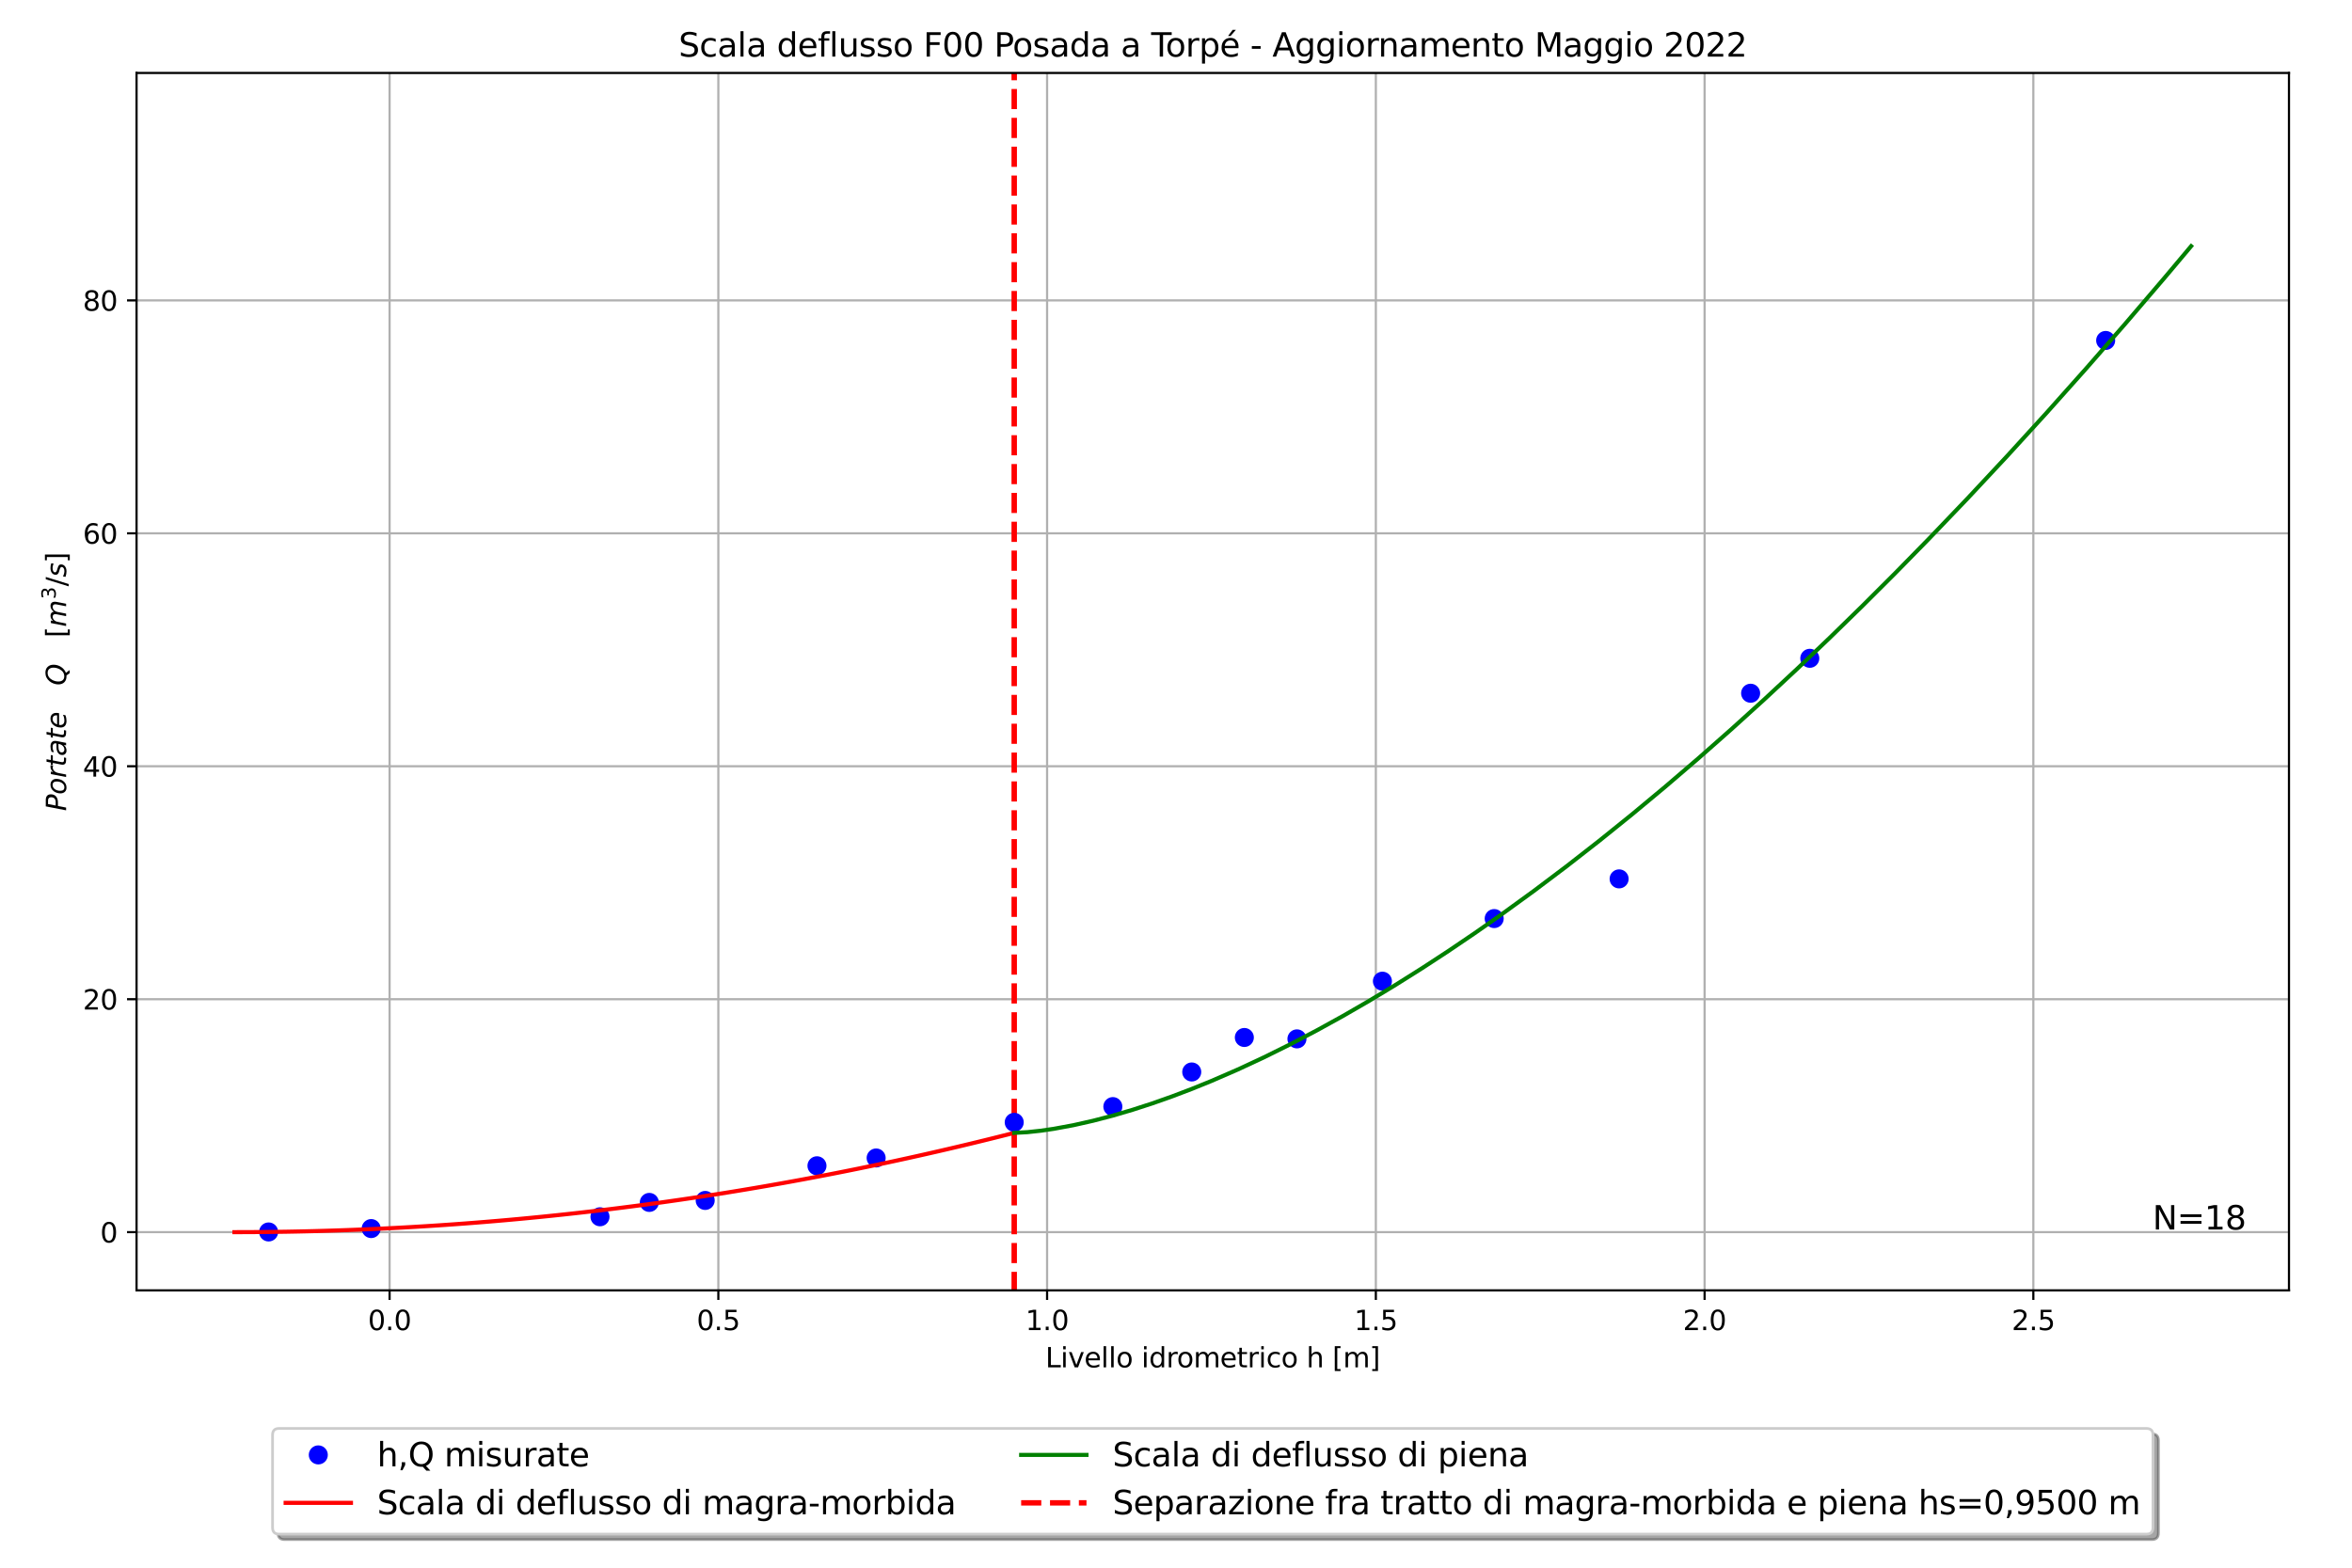 <?xml version="1.0" encoding="utf-8" standalone="no"?>
<!DOCTYPE svg PUBLIC "-//W3C//DTD SVG 1.1//EN"
  "http://www.w3.org/Graphics/SVG/1.1/DTD/svg11.dtd">
<svg height="576pt" version="1.1" viewBox="0 0 864 576" width="864pt" xmlns="http://www.w3.org/2000/svg" xmlns:xlink="http://www.w3.org/1999/xlink">
 <defs>
  <style type="text/css">*{stroke-linecap:butt;stroke-linejoin:round;}</style>
 </defs>
 <g id="figure_1">
  <g id="patch_1">
   <path d="M 0 576 
L 864 576 
L 864 0 
L 0 0 
z
" style="fill:#ffffff;"/>
  </g>
  <g id="axes_1">
   <g id="patch_2">
    <path d="M 50.163 474.112 
L 840.85 474.112 
L 840.85 26.8 
L 50.163 26.8 
z
" style="fill:#ffffff;"/>
   </g>
   <g id="matplotlib.axis_1">
    <g id="xtick_1">
     <g id="line2d_1">
      <path clip-path="url(#p050eb175d8)" d="M 143.116 474.112 
L 143.116 26.8 
" style="fill:none;stroke:#b0b0b0;stroke-linecap:square;stroke-width:0.8;"/>
     </g>
     <g id="line2d_2">
      <defs>
       <path d="M 0 0 
L 0 3.5 
" id="m671159a861" style="stroke:#000000;stroke-width:0.8;"/>
      </defs>
      <g>
       <use style="stroke:#000000;stroke-width:0.8;" x="143.116" xlink:href="#m671159a861" y="474.112"/>
      </g>
     </g>
     <g id="text_1">
      <!-- 0.0 -->
      <g transform="translate(135.165 488.71)scale(0.1 -0.1)">
       <defs>
        <path d="M 2034 4250 
Q 1547 4250 1301 3770 
Q 1056 3291 1056 2328 
Q 1056 1369 1301 889 
Q 1547 409 2034 409 
Q 2525 409 2770 889 
Q 3016 1369 3016 2328 
Q 3016 3291 2770 3770 
Q 2525 4250 2034 4250 
z
M 2034 4750 
Q 2819 4750 3233 4129 
Q 3647 3509 3647 2328 
Q 3647 1150 3233 529 
Q 2819 -91 2034 -91 
Q 1250 -91 836 529 
Q 422 1150 422 2328 
Q 422 3509 836 4129 
Q 1250 4750 2034 4750 
z
" id="DejaVuSans-30" transform="scale(0.016)"/>
        <path d="M 684 794 
L 1344 794 
L 1344 0 
L 684 0 
L 684 794 
z
" id="DejaVuSans-2e" transform="scale(0.016)"/>
       </defs>
       <use xlink:href="#DejaVuSans-30"/>
       <use x="63.623" xlink:href="#DejaVuSans-2e"/>
       <use x="95.41" xlink:href="#DejaVuSans-30"/>
      </g>
     </g>
    </g>
    <g id="xtick_2">
     <g id="line2d_3">
      <path clip-path="url(#p050eb175d8)" d="M 263.882 474.112 
L 263.882 26.8 
" style="fill:none;stroke:#b0b0b0;stroke-linecap:square;stroke-width:0.8;"/>
     </g>
     <g id="line2d_4">
      <g>
       <use style="stroke:#000000;stroke-width:0.8;" x="263.882" xlink:href="#m671159a861" y="474.112"/>
      </g>
     </g>
     <g id="text_2">
      <!-- 0.5 -->
      <g transform="translate(255.93 488.71)scale(0.1 -0.1)">
       <defs>
        <path d="M 691 4666 
L 3169 4666 
L 3169 4134 
L 1269 4134 
L 1269 2991 
Q 1406 3038 1543 3061 
Q 1681 3084 1819 3084 
Q 2600 3084 3056 2656 
Q 3513 2228 3513 1497 
Q 3513 744 3044 326 
Q 2575 -91 1722 -91 
Q 1428 -91 1123 -41 
Q 819 9 494 109 
L 494 744 
Q 775 591 1075 516 
Q 1375 441 1709 441 
Q 2250 441 2565 725 
Q 2881 1009 2881 1497 
Q 2881 1984 2565 2268 
Q 2250 2553 1709 2553 
Q 1456 2553 1204 2497 
Q 953 2441 691 2322 
L 691 4666 
z
" id="DejaVuSans-35" transform="scale(0.016)"/>
       </defs>
       <use xlink:href="#DejaVuSans-30"/>
       <use x="63.623" xlink:href="#DejaVuSans-2e"/>
       <use x="95.41" xlink:href="#DejaVuSans-35"/>
      </g>
     </g>
    </g>
    <g id="xtick_3">
     <g id="line2d_5">
      <path clip-path="url(#p050eb175d8)" d="M 384.647 474.112 
L 384.647 26.8 
" style="fill:none;stroke:#b0b0b0;stroke-linecap:square;stroke-width:0.8;"/>
     </g>
     <g id="line2d_6">
      <g>
       <use style="stroke:#000000;stroke-width:0.8;" x="384.647" xlink:href="#m671159a861" y="474.112"/>
      </g>
     </g>
     <g id="text_3">
      <!-- 1.0 -->
      <g transform="translate(376.695 488.71)scale(0.1 -0.1)">
       <defs>
        <path d="M 794 531 
L 1825 531 
L 1825 4091 
L 703 3866 
L 703 4441 
L 1819 4666 
L 2450 4666 
L 2450 531 
L 3481 531 
L 3481 0 
L 794 0 
L 794 531 
z
" id="DejaVuSans-31" transform="scale(0.016)"/>
       </defs>
       <use xlink:href="#DejaVuSans-31"/>
       <use x="63.623" xlink:href="#DejaVuSans-2e"/>
       <use x="95.41" xlink:href="#DejaVuSans-30"/>
      </g>
     </g>
    </g>
    <g id="xtick_4">
     <g id="line2d_7">
      <path clip-path="url(#p050eb175d8)" d="M 505.412 474.112 
L 505.412 26.8 
" style="fill:none;stroke:#b0b0b0;stroke-linecap:square;stroke-width:0.8;"/>
     </g>
     <g id="line2d_8">
      <g>
       <use style="stroke:#000000;stroke-width:0.8;" x="505.412" xlink:href="#m671159a861" y="474.112"/>
      </g>
     </g>
     <g id="text_4">
      <!-- 1.5 -->
      <g transform="translate(497.461 488.71)scale(0.1 -0.1)">
       <use xlink:href="#DejaVuSans-31"/>
       <use x="63.623" xlink:href="#DejaVuSans-2e"/>
       <use x="95.41" xlink:href="#DejaVuSans-35"/>
      </g>
     </g>
    </g>
    <g id="xtick_5">
     <g id="line2d_9">
      <path clip-path="url(#p050eb175d8)" d="M 626.177 474.112 
L 626.177 26.8 
" style="fill:none;stroke:#b0b0b0;stroke-linecap:square;stroke-width:0.8;"/>
     </g>
     <g id="line2d_10">
      <g>
       <use style="stroke:#000000;stroke-width:0.8;" x="626.177" xlink:href="#m671159a861" y="474.112"/>
      </g>
     </g>
     <g id="text_5">
      <!-- 2.0 -->
      <g transform="translate(618.226 488.71)scale(0.1 -0.1)">
       <defs>
        <path d="M 1228 531 
L 3431 531 
L 3431 0 
L 469 0 
L 469 531 
Q 828 903 1448 1529 
Q 2069 2156 2228 2338 
Q 2531 2678 2651 2914 
Q 2772 3150 2772 3378 
Q 2772 3750 2511 3984 
Q 2250 4219 1831 4219 
Q 1534 4219 1204 4116 
Q 875 4013 500 3803 
L 500 4441 
Q 881 4594 1212 4672 
Q 1544 4750 1819 4750 
Q 2544 4750 2975 4387 
Q 3406 4025 3406 3419 
Q 3406 3131 3298 2873 
Q 3191 2616 2906 2266 
Q 2828 2175 2409 1742 
Q 1991 1309 1228 531 
z
" id="DejaVuSans-32" transform="scale(0.016)"/>
       </defs>
       <use xlink:href="#DejaVuSans-32"/>
       <use x="63.623" xlink:href="#DejaVuSans-2e"/>
       <use x="95.41" xlink:href="#DejaVuSans-30"/>
      </g>
     </g>
    </g>
    <g id="xtick_6">
     <g id="line2d_11">
      <path clip-path="url(#p050eb175d8)" d="M 746.942 474.112 
L 746.942 26.8 
" style="fill:none;stroke:#b0b0b0;stroke-linecap:square;stroke-width:0.8;"/>
     </g>
     <g id="line2d_12">
      <g>
       <use style="stroke:#000000;stroke-width:0.8;" x="746.942" xlink:href="#m671159a861" y="474.112"/>
      </g>
     </g>
     <g id="text_6">
      <!-- 2.5 -->
      <g transform="translate(738.991 488.71)scale(0.1 -0.1)">
       <use xlink:href="#DejaVuSans-32"/>
       <use x="63.623" xlink:href="#DejaVuSans-2e"/>
       <use x="95.41" xlink:href="#DejaVuSans-35"/>
      </g>
     </g>
    </g>
    <g id="text_7">
     <!-- Livello idrometrico h [m] -->
     <g transform="translate(384.024 502.389)scale(0.1 -0.1)">
      <defs>
       <path d="M 628 4666 
L 1259 4666 
L 1259 531 
L 3531 531 
L 3531 0 
L 628 0 
L 628 4666 
z
" id="DejaVuSans-4c" transform="scale(0.016)"/>
       <path d="M 603 3500 
L 1178 3500 
L 1178 0 
L 603 0 
L 603 3500 
z
M 603 4863 
L 1178 4863 
L 1178 4134 
L 603 4134 
L 603 4863 
z
" id="DejaVuSans-69" transform="scale(0.016)"/>
       <path d="M 191 3500 
L 800 3500 
L 1894 563 
L 2988 3500 
L 3597 3500 
L 2284 0 
L 1503 0 
L 191 3500 
z
" id="DejaVuSans-76" transform="scale(0.016)"/>
       <path d="M 3597 1894 
L 3597 1613 
L 953 1613 
Q 991 1019 1311 708 
Q 1631 397 2203 397 
Q 2534 397 2845 478 
Q 3156 559 3463 722 
L 3463 178 
Q 3153 47 2828 -22 
Q 2503 -91 2169 -91 
Q 1331 -91 842 396 
Q 353 884 353 1716 
Q 353 2575 817 3079 
Q 1281 3584 2069 3584 
Q 2775 3584 3186 3129 
Q 3597 2675 3597 1894 
z
M 3022 2063 
Q 3016 2534 2758 2815 
Q 2500 3097 2075 3097 
Q 1594 3097 1305 2825 
Q 1016 2553 972 2059 
L 3022 2063 
z
" id="DejaVuSans-65" transform="scale(0.016)"/>
       <path d="M 603 4863 
L 1178 4863 
L 1178 0 
L 603 0 
L 603 4863 
z
" id="DejaVuSans-6c" transform="scale(0.016)"/>
       <path d="M 1959 3097 
Q 1497 3097 1228 2736 
Q 959 2375 959 1747 
Q 959 1119 1226 758 
Q 1494 397 1959 397 
Q 2419 397 2687 759 
Q 2956 1122 2956 1747 
Q 2956 2369 2687 2733 
Q 2419 3097 1959 3097 
z
M 1959 3584 
Q 2709 3584 3137 3096 
Q 3566 2609 3566 1747 
Q 3566 888 3137 398 
Q 2709 -91 1959 -91 
Q 1206 -91 779 398 
Q 353 888 353 1747 
Q 353 2609 779 3096 
Q 1206 3584 1959 3584 
z
" id="DejaVuSans-6f" transform="scale(0.016)"/>
       <path id="DejaVuSans-20" transform="scale(0.016)"/>
       <path d="M 2906 2969 
L 2906 4863 
L 3481 4863 
L 3481 0 
L 2906 0 
L 2906 525 
Q 2725 213 2448 61 
Q 2172 -91 1784 -91 
Q 1150 -91 751 415 
Q 353 922 353 1747 
Q 353 2572 751 3078 
Q 1150 3584 1784 3584 
Q 2172 3584 2448 3432 
Q 2725 3281 2906 2969 
z
M 947 1747 
Q 947 1113 1208 752 
Q 1469 391 1925 391 
Q 2381 391 2643 752 
Q 2906 1113 2906 1747 
Q 2906 2381 2643 2742 
Q 2381 3103 1925 3103 
Q 1469 3103 1208 2742 
Q 947 2381 947 1747 
z
" id="DejaVuSans-64" transform="scale(0.016)"/>
       <path d="M 2631 2963 
Q 2534 3019 2420 3045 
Q 2306 3072 2169 3072 
Q 1681 3072 1420 2755 
Q 1159 2438 1159 1844 
L 1159 0 
L 581 0 
L 581 3500 
L 1159 3500 
L 1159 2956 
Q 1341 3275 1631 3429 
Q 1922 3584 2338 3584 
Q 2397 3584 2469 3576 
Q 2541 3569 2628 3553 
L 2631 2963 
z
" id="DejaVuSans-72" transform="scale(0.016)"/>
       <path d="M 3328 2828 
Q 3544 3216 3844 3400 
Q 4144 3584 4550 3584 
Q 5097 3584 5394 3201 
Q 5691 2819 5691 2113 
L 5691 0 
L 5113 0 
L 5113 2094 
Q 5113 2597 4934 2840 
Q 4756 3084 4391 3084 
Q 3944 3084 3684 2787 
Q 3425 2491 3425 1978 
L 3425 0 
L 2847 0 
L 2847 2094 
Q 2847 2600 2669 2842 
Q 2491 3084 2119 3084 
Q 1678 3084 1418 2786 
Q 1159 2488 1159 1978 
L 1159 0 
L 581 0 
L 581 3500 
L 1159 3500 
L 1159 2956 
Q 1356 3278 1631 3431 
Q 1906 3584 2284 3584 
Q 2666 3584 2933 3390 
Q 3200 3197 3328 2828 
z
" id="DejaVuSans-6d" transform="scale(0.016)"/>
       <path d="M 1172 4494 
L 1172 3500 
L 2356 3500 
L 2356 3053 
L 1172 3053 
L 1172 1153 
Q 1172 725 1289 603 
Q 1406 481 1766 481 
L 2356 481 
L 2356 0 
L 1766 0 
Q 1100 0 847 248 
Q 594 497 594 1153 
L 594 3053 
L 172 3053 
L 172 3500 
L 594 3500 
L 594 4494 
L 1172 4494 
z
" id="DejaVuSans-74" transform="scale(0.016)"/>
       <path d="M 3122 3366 
L 3122 2828 
Q 2878 2963 2633 3030 
Q 2388 3097 2138 3097 
Q 1578 3097 1268 2742 
Q 959 2388 959 1747 
Q 959 1106 1268 751 
Q 1578 397 2138 397 
Q 2388 397 2633 464 
Q 2878 531 3122 666 
L 3122 134 
Q 2881 22 2623 -34 
Q 2366 -91 2075 -91 
Q 1284 -91 818 406 
Q 353 903 353 1747 
Q 353 2603 823 3093 
Q 1294 3584 2113 3584 
Q 2378 3584 2631 3529 
Q 2884 3475 3122 3366 
z
" id="DejaVuSans-63" transform="scale(0.016)"/>
       <path d="M 3513 2113 
L 3513 0 
L 2938 0 
L 2938 2094 
Q 2938 2591 2744 2837 
Q 2550 3084 2163 3084 
Q 1697 3084 1428 2787 
Q 1159 2491 1159 1978 
L 1159 0 
L 581 0 
L 581 4863 
L 1159 4863 
L 1159 2956 
Q 1366 3272 1645 3428 
Q 1925 3584 2291 3584 
Q 2894 3584 3203 3211 
Q 3513 2838 3513 2113 
z
" id="DejaVuSans-68" transform="scale(0.016)"/>
       <path d="M 550 4863 
L 1875 4863 
L 1875 4416 
L 1125 4416 
L 1125 -397 
L 1875 -397 
L 1875 -844 
L 550 -844 
L 550 4863 
z
" id="DejaVuSans-5b" transform="scale(0.016)"/>
       <path d="M 1947 4863 
L 1947 -844 
L 622 -844 
L 622 -397 
L 1369 -397 
L 1369 4416 
L 622 4416 
L 622 4863 
L 1947 4863 
z
" id="DejaVuSans-5d" transform="scale(0.016)"/>
      </defs>
      <use xlink:href="#DejaVuSans-4c"/>
      <use x="55.713" xlink:href="#DejaVuSans-69"/>
      <use x="83.496" xlink:href="#DejaVuSans-76"/>
      <use x="142.676" xlink:href="#DejaVuSans-65"/>
      <use x="204.199" xlink:href="#DejaVuSans-6c"/>
      <use x="231.982" xlink:href="#DejaVuSans-6c"/>
      <use x="259.766" xlink:href="#DejaVuSans-6f"/>
      <use x="320.947" xlink:href="#DejaVuSans-20"/>
      <use x="352.734" xlink:href="#DejaVuSans-69"/>
      <use x="380.518" xlink:href="#DejaVuSans-64"/>
      <use x="443.994" xlink:href="#DejaVuSans-72"/>
      <use x="482.857" xlink:href="#DejaVuSans-6f"/>
      <use x="544.039" xlink:href="#DejaVuSans-6d"/>
      <use x="641.451" xlink:href="#DejaVuSans-65"/>
      <use x="702.975" xlink:href="#DejaVuSans-74"/>
      <use x="742.184" xlink:href="#DejaVuSans-72"/>
      <use x="783.297" xlink:href="#DejaVuSans-69"/>
      <use x="811.08" xlink:href="#DejaVuSans-63"/>
      <use x="866.061" xlink:href="#DejaVuSans-6f"/>
      <use x="927.242" xlink:href="#DejaVuSans-20"/>
      <use x="959.029" xlink:href="#DejaVuSans-68"/>
      <use x="1022.408" xlink:href="#DejaVuSans-20"/>
      <use x="1054.195" xlink:href="#DejaVuSans-5b"/>
      <use x="1093.209" xlink:href="#DejaVuSans-6d"/>
      <use x="1190.621" xlink:href="#DejaVuSans-5d"/>
     </g>
    </g>
   </g>
   <g id="matplotlib.axis_2">
    <g id="ytick_1">
     <g id="line2d_13">
      <path clip-path="url(#p050eb175d8)" d="M 50.163 452.716 
L 840.85 452.716 
" style="fill:none;stroke:#b0b0b0;stroke-linecap:square;stroke-width:0.8;"/>
     </g>
     <g id="line2d_14">
      <defs>
       <path d="M 0 0 
L -3.5 0 
" id="m38c4d08068" style="stroke:#000000;stroke-width:0.8;"/>
      </defs>
      <g>
       <use style="stroke:#000000;stroke-width:0.8;" x="50.163" xlink:href="#m38c4d08068" y="452.716"/>
      </g>
     </g>
     <g id="text_8">
      <!-- 0 -->
      <g transform="translate(36.8 456.515)scale(0.1 -0.1)">
       <use xlink:href="#DejaVuSans-30"/>
      </g>
     </g>
    </g>
    <g id="ytick_2">
     <g id="line2d_15">
      <path clip-path="url(#p050eb175d8)" d="M 50.163 367.13 
L 840.85 367.13 
" style="fill:none;stroke:#b0b0b0;stroke-linecap:square;stroke-width:0.8;"/>
     </g>
     <g id="line2d_16">
      <g>
       <use style="stroke:#000000;stroke-width:0.8;" x="50.163" xlink:href="#m38c4d08068" y="367.13"/>
      </g>
     </g>
     <g id="text_9">
      <!-- 20 -->
      <g transform="translate(30.438 370.929)scale(0.1 -0.1)">
       <use xlink:href="#DejaVuSans-32"/>
       <use x="63.623" xlink:href="#DejaVuSans-30"/>
      </g>
     </g>
    </g>
    <g id="ytick_3">
     <g id="line2d_17">
      <path clip-path="url(#p050eb175d8)" d="M 50.163 281.544 
L 840.85 281.544 
" style="fill:none;stroke:#b0b0b0;stroke-linecap:square;stroke-width:0.8;"/>
     </g>
     <g id="line2d_18">
      <g>
       <use style="stroke:#000000;stroke-width:0.8;" x="50.163" xlink:href="#m38c4d08068" y="281.544"/>
      </g>
     </g>
     <g id="text_10">
      <!-- 40 -->
      <g transform="translate(30.438 285.343)scale(0.1 -0.1)">
       <defs>
        <path d="M 2419 4116 
L 825 1625 
L 2419 1625 
L 2419 4116 
z
M 2253 4666 
L 3047 4666 
L 3047 1625 
L 3713 1625 
L 3713 1100 
L 3047 1100 
L 3047 0 
L 2419 0 
L 2419 1100 
L 313 1100 
L 313 1709 
L 2253 4666 
z
" id="DejaVuSans-34" transform="scale(0.016)"/>
       </defs>
       <use xlink:href="#DejaVuSans-34"/>
       <use x="63.623" xlink:href="#DejaVuSans-30"/>
      </g>
     </g>
    </g>
    <g id="ytick_4">
     <g id="line2d_19">
      <path clip-path="url(#p050eb175d8)" d="M 50.163 195.958 
L 840.85 195.958 
" style="fill:none;stroke:#b0b0b0;stroke-linecap:square;stroke-width:0.8;"/>
     </g>
     <g id="line2d_20">
      <g>
       <use style="stroke:#000000;stroke-width:0.8;" x="50.163" xlink:href="#m38c4d08068" y="195.958"/>
      </g>
     </g>
     <g id="text_11">
      <!-- 60 -->
      <g transform="translate(30.438 199.757)scale(0.1 -0.1)">
       <defs>
        <path d="M 2113 2584 
Q 1688 2584 1439 2293 
Q 1191 2003 1191 1497 
Q 1191 994 1439 701 
Q 1688 409 2113 409 
Q 2538 409 2786 701 
Q 3034 994 3034 1497 
Q 3034 2003 2786 2293 
Q 2538 2584 2113 2584 
z
M 3366 4563 
L 3366 3988 
Q 3128 4100 2886 4159 
Q 2644 4219 2406 4219 
Q 1781 4219 1451 3797 
Q 1122 3375 1075 2522 
Q 1259 2794 1537 2939 
Q 1816 3084 2150 3084 
Q 2853 3084 3261 2657 
Q 3669 2231 3669 1497 
Q 3669 778 3244 343 
Q 2819 -91 2113 -91 
Q 1303 -91 875 529 
Q 447 1150 447 2328 
Q 447 3434 972 4092 
Q 1497 4750 2381 4750 
Q 2619 4750 2861 4703 
Q 3103 4656 3366 4563 
z
" id="DejaVuSans-36" transform="scale(0.016)"/>
       </defs>
       <use xlink:href="#DejaVuSans-36"/>
       <use x="63.623" xlink:href="#DejaVuSans-30"/>
      </g>
     </g>
    </g>
    <g id="ytick_5">
     <g id="line2d_21">
      <path clip-path="url(#p050eb175d8)" d="M 50.163 110.372 
L 840.85 110.372 
" style="fill:none;stroke:#b0b0b0;stroke-linecap:square;stroke-width:0.8;"/>
     </g>
     <g id="line2d_22">
      <g>
       <use style="stroke:#000000;stroke-width:0.8;" x="50.163" xlink:href="#m38c4d08068" y="110.372"/>
      </g>
     </g>
     <g id="text_12">
      <!-- 80 -->
      <g transform="translate(30.438 114.171)scale(0.1 -0.1)">
       <defs>
        <path d="M 2034 2216 
Q 1584 2216 1326 1975 
Q 1069 1734 1069 1313 
Q 1069 891 1326 650 
Q 1584 409 2034 409 
Q 2484 409 2743 651 
Q 3003 894 3003 1313 
Q 3003 1734 2745 1975 
Q 2488 2216 2034 2216 
z
M 1403 2484 
Q 997 2584 770 2862 
Q 544 3141 544 3541 
Q 544 4100 942 4425 
Q 1341 4750 2034 4750 
Q 2731 4750 3128 4425 
Q 3525 4100 3525 3541 
Q 3525 3141 3298 2862 
Q 3072 2584 2669 2484 
Q 3125 2378 3379 2068 
Q 3634 1759 3634 1313 
Q 3634 634 3220 271 
Q 2806 -91 2034 -91 
Q 1263 -91 848 271 
Q 434 634 434 1313 
Q 434 1759 690 2068 
Q 947 2378 1403 2484 
z
M 1172 3481 
Q 1172 3119 1398 2916 
Q 1625 2713 2034 2713 
Q 2441 2713 2670 2916 
Q 2900 3119 2900 3481 
Q 2900 3844 2670 4047 
Q 2441 4250 2034 4250 
Q 1625 4250 1398 4047 
Q 1172 3844 1172 3481 
z
" id="DejaVuSans-38" transform="scale(0.016)"/>
       </defs>
       <use xlink:href="#DejaVuSans-38"/>
       <use x="63.623" xlink:href="#DejaVuSans-30"/>
      </g>
     </g>
    </g>
    <g id="text_13">
     <!-- $Portate \quad Q \quad [m^3/s]$ -->
     <g transform="translate(24.358 298.006)rotate(-90)scale(0.1 -0.1)">
      <defs>
       <path d="M 1081 4666 
L 2541 4666 
Q 3178 4666 3512 4369 
Q 3847 4072 3847 3500 
Q 3847 2731 3353 2303 
Q 2859 1875 1966 1875 
L 1172 1875 
L 806 0 
L 172 0 
L 1081 4666 
z
M 1613 4147 
L 1275 2394 
L 2069 2394 
Q 2606 2394 2893 2669 
Q 3181 2944 3181 3456 
Q 3181 3784 2986 3965 
Q 2791 4147 2438 4147 
L 1613 4147 
z
" id="DejaVuSans-Oblique-50" transform="scale(0.016)"/>
       <path d="M 1625 -91 
Q 1009 -91 651 289 
Q 294 669 294 1325 
Q 294 1706 417 2101 
Q 541 2497 738 2766 
Q 1047 3184 1428 3384 
Q 1809 3584 2291 3584 
Q 2888 3584 3255 3212 
Q 3622 2841 3622 2241 
Q 3622 1825 3500 1412 
Q 3378 1000 3181 728 
Q 2875 309 2494 109 
Q 2113 -91 1625 -91 
z
M 891 1344 
Q 891 869 1089 633 
Q 1288 397 1691 397 
Q 2269 397 2648 901 
Q 3028 1406 3028 2181 
Q 3028 2634 2825 2865 
Q 2622 3097 2228 3097 
Q 1903 3097 1650 2945 
Q 1397 2794 1197 2484 
Q 1050 2253 970 1956 
Q 891 1659 891 1344 
z
" id="DejaVuSans-Oblique-6f" transform="scale(0.016)"/>
       <path d="M 2853 2969 
Q 2766 3016 2653 3041 
Q 2541 3066 2413 3066 
Q 1953 3066 1609 2717 
Q 1266 2369 1153 1784 
L 800 0 
L 225 0 
L 909 3500 
L 1484 3500 
L 1375 2956 
Q 1603 3259 1920 3421 
Q 2238 3584 2597 3584 
Q 2691 3584 2781 3573 
Q 2872 3563 2963 3538 
L 2853 2969 
z
" id="DejaVuSans-Oblique-72" transform="scale(0.016)"/>
       <path d="M 2706 3500 
L 2619 3053 
L 1472 3053 
L 1100 1153 
Q 1081 1047 1072 975 
Q 1063 903 1063 863 
Q 1063 663 1183 572 
Q 1303 481 1569 481 
L 2150 481 
L 2053 0 
L 1503 0 
Q 991 0 739 200 
Q 488 400 488 806 
Q 488 878 497 964 
Q 506 1050 525 1153 
L 897 3053 
L 409 3053 
L 500 3500 
L 978 3500 
L 1172 4494 
L 1747 4494 
L 1556 3500 
L 2706 3500 
z
" id="DejaVuSans-Oblique-74" transform="scale(0.016)"/>
       <path d="M 3438 1997 
L 3047 0 
L 2472 0 
L 2578 531 
Q 2325 219 2001 64 
Q 1678 -91 1281 -91 
Q 834 -91 548 182 
Q 263 456 263 884 
Q 263 1497 752 1853 
Q 1241 2209 2100 2209 
L 2900 2209 
L 2931 2363 
Q 2938 2388 2941 2417 
Q 2944 2447 2944 2509 
Q 2944 2788 2717 2942 
Q 2491 3097 2081 3097 
Q 1800 3097 1504 3025 
Q 1209 2953 897 2809 
L 997 3341 
Q 1322 3463 1633 3523 
Q 1944 3584 2234 3584 
Q 2853 3584 3176 3315 
Q 3500 3047 3500 2534 
Q 3500 2431 3484 2292 
Q 3469 2153 3438 1997 
z
M 2816 1759 
L 2241 1759 
Q 1534 1759 1195 1570 
Q 856 1381 856 984 
Q 856 709 1029 553 
Q 1203 397 1509 397 
Q 1978 397 2328 733 
Q 2678 1069 2791 1631 
L 2816 1759 
z
" id="DejaVuSans-Oblique-61" transform="scale(0.016)"/>
       <path d="M 3078 2063 
Q 3088 2113 3092 2166 
Q 3097 2219 3097 2272 
Q 3097 2653 2873 2875 
Q 2650 3097 2266 3097 
Q 1838 3097 1509 2826 
Q 1181 2556 1013 2059 
L 3078 2063 
z
M 3578 1613 
L 903 1613 
Q 884 1494 878 1425 
Q 872 1356 872 1306 
Q 872 872 1139 634 
Q 1406 397 1894 397 
Q 2269 397 2603 481 
Q 2938 566 3225 728 
L 3116 159 
Q 2806 34 2476 -28 
Q 2147 -91 1806 -91 
Q 1078 -91 686 257 
Q 294 606 294 1247 
Q 294 1794 489 2264 
Q 684 2734 1063 3103 
Q 1306 3334 1642 3459 
Q 1978 3584 2356 3584 
Q 2950 3584 3301 3228 
Q 3653 2872 3653 2272 
Q 3653 2128 3634 1964 
Q 3616 1800 3578 1613 
z
" id="DejaVuSans-Oblique-65" transform="scale(0.016)"/>
       <path d="M 2309 -84 
Q 2275 -88 2237 -89 
Q 2200 -91 2125 -91 
Q 1250 -91 756 411 
Q 263 913 263 1797 
Q 263 2319 452 2844 
Q 641 3369 978 3788 
Q 1369 4269 1858 4509 
Q 2347 4750 2938 4750 
Q 3794 4750 4287 4245 
Q 4781 3741 4781 2869 
Q 4781 1928 4265 1147 
Q 3750 366 2919 44 
L 3553 -825 
L 2847 -825 
L 2309 -84 
z
M 2919 4238 
Q 2400 4238 2003 3986 
Q 1606 3734 1313 3219 
Q 1125 2891 1026 2522 
Q 928 2153 928 1778 
Q 928 1128 1239 775 
Q 1550 422 2119 422 
Q 2631 422 3032 676 
Q 3434 931 3719 1434 
Q 3909 1772 4009 2142 
Q 4109 2513 4109 2881 
Q 4109 3528 3796 3883 
Q 3484 4238 2919 4238 
z
" id="DejaVuSans-Oblique-51" transform="scale(0.016)"/>
       <path d="M 5747 2113 
L 5338 0 
L 4763 0 
L 5166 2094 
Q 5191 2228 5203 2325 
Q 5216 2422 5216 2491 
Q 5216 2772 5059 2928 
Q 4903 3084 4622 3084 
Q 4203 3084 3875 2770 
Q 3547 2456 3450 1953 
L 3066 0 
L 2491 0 
L 2900 2094 
Q 2925 2209 2937 2307 
Q 2950 2406 2950 2484 
Q 2950 2769 2794 2926 
Q 2638 3084 2363 3084 
Q 1938 3084 1609 2770 
Q 1281 2456 1184 1953 
L 800 0 
L 225 0 
L 909 3500 
L 1484 3500 
L 1375 2956 
Q 1609 3263 1923 3423 
Q 2238 3584 2597 3584 
Q 2978 3584 3223 3384 
Q 3469 3184 3519 2828 
Q 3781 3197 4126 3390 
Q 4472 3584 4856 3584 
Q 5306 3584 5551 3325 
Q 5797 3066 5797 2591 
Q 5797 2488 5784 2364 
Q 5772 2241 5747 2113 
z
" id="DejaVuSans-Oblique-6d" transform="scale(0.016)"/>
       <path d="M 2597 2516 
Q 3050 2419 3304 2112 
Q 3559 1806 3559 1356 
Q 3559 666 3084 287 
Q 2609 -91 1734 -91 
Q 1441 -91 1130 -33 
Q 819 25 488 141 
L 488 750 
Q 750 597 1062 519 
Q 1375 441 1716 441 
Q 2309 441 2620 675 
Q 2931 909 2931 1356 
Q 2931 1769 2642 2001 
Q 2353 2234 1838 2234 
L 1294 2234 
L 1294 2753 
L 1863 2753 
Q 2328 2753 2575 2939 
Q 2822 3125 2822 3475 
Q 2822 3834 2567 4026 
Q 2313 4219 1838 4219 
Q 1578 4219 1281 4162 
Q 984 4106 628 3988 
L 628 4550 
Q 988 4650 1302 4700 
Q 1616 4750 1894 4750 
Q 2613 4750 3031 4423 
Q 3450 4097 3450 3541 
Q 3450 3153 3228 2886 
Q 3006 2619 2597 2516 
z
" id="DejaVuSans-33" transform="scale(0.016)"/>
       <path d="M 1625 4666 
L 2156 4666 
L 531 -594 
L 0 -594 
L 1625 4666 
z
" id="DejaVuSans-2f" transform="scale(0.016)"/>
       <path d="M 3200 3397 
L 3091 2853 
Q 2863 2978 2609 3040 
Q 2356 3103 2088 3103 
Q 1634 3103 1373 2948 
Q 1113 2794 1113 2528 
Q 1113 2219 1719 2053 
Q 1766 2041 1788 2034 
L 1972 1978 
Q 2547 1819 2739 1644 
Q 2931 1469 2931 1166 
Q 2931 609 2489 259 
Q 2047 -91 1331 -91 
Q 1053 -91 747 -37 
Q 441 16 72 128 
L 184 722 
Q 500 559 806 475 
Q 1113 391 1394 391 
Q 1816 391 2080 572 
Q 2344 753 2344 1031 
Q 2344 1331 1650 1516 
L 1591 1531 
L 1394 1581 
Q 956 1697 753 1886 
Q 550 2075 550 2369 
Q 550 2928 970 3256 
Q 1391 3584 2113 3584 
Q 2397 3584 2667 3537 
Q 2938 3491 3200 3397 
z
" id="DejaVuSans-Oblique-73" transform="scale(0.016)"/>
      </defs>
      <use transform="translate(0 0.766)" xlink:href="#DejaVuSans-Oblique-50"/>
      <use transform="translate(60.303 0.766)" xlink:href="#DejaVuSans-Oblique-6f"/>
      <use transform="translate(121.484 0.766)" xlink:href="#DejaVuSans-Oblique-72"/>
      <use transform="translate(162.598 0.766)" xlink:href="#DejaVuSans-Oblique-74"/>
      <use transform="translate(201.807 0.766)" xlink:href="#DejaVuSans-Oblique-61"/>
      <use transform="translate(263.086 0.766)" xlink:href="#DejaVuSans-Oblique-74"/>
      <use transform="translate(302.295 0.766)" xlink:href="#DejaVuSans-Oblique-65"/>
      <use transform="translate(461.23 0.766)" xlink:href="#DejaVuSans-Oblique-51"/>
      <use transform="translate(637.354 0.766)" xlink:href="#DejaVuSans-5b"/>
      <use transform="translate(676.367 0.766)" xlink:href="#DejaVuSans-Oblique-6d"/>
      <use transform="translate(778.429 39.047)scale(0.7)" xlink:href="#DejaVuSans-33"/>
      <use transform="translate(825.7 0.766)" xlink:href="#DejaVuSans-2f"/>
      <use transform="translate(859.391 0.766)" xlink:href="#DejaVuSans-Oblique-73"/>
      <use transform="translate(911.491 0.766)" xlink:href="#DejaVuSans-5d"/>
     </g>
    </g>
   </g>
   <g id="LineCollection_1">
    <path clip-path="url(#p050eb175d8)" d="M 372.57 538.301 
L 372.57 -1 
" style="fill:none;stroke:#ff0000;stroke-dasharray:7.4,3.2;stroke-dashoffset:0;stroke-width:2;"/>
   </g>
   <g id="line2d_23">
    <defs>
     <path d="M 0 3 
C 0.796 3 1.559 2.684 2.121 2.121 
C 2.684 1.559 3 0.796 3 0 
C 3 -0.796 2.684 -1.559 2.121 -2.121 
C 1.559 -2.684 0.796 -3 0 -3 
C -0.796 -3 -1.559 -2.684 -2.121 -2.121 
C -2.684 -1.559 -3 -0.796 -3 0 
C -3 0.796 -2.684 1.559 -2.121 2.121 
C -1.559 2.684 -0.796 3 0 3 
z
" id="m4dfdaa6465" style="stroke:#0000ff;"/>
    </defs>
    <g clip-path="url(#p050eb175d8)">
     <use style="fill:#0000ff;stroke:#0000ff;" x="98.675" xlink:href="#m4dfdaa6465" y="452.647"/>
     <use style="fill:#0000ff;stroke:#0000ff;" x="136.354" xlink:href="#m4dfdaa6465" y="451.402"/>
     <use style="fill:#0000ff;stroke:#0000ff;" x="220.406" xlink:href="#m4dfdaa6465" y="447.067"/>
     <use style="fill:#0000ff;stroke:#0000ff;" x="238.521" xlink:href="#m4dfdaa6465" y="441.79"/>
     <use style="fill:#0000ff;stroke:#0000ff;" x="259.051" xlink:href="#m4dfdaa6465" y="441.067"/>
     <use style="fill:#0000ff;stroke:#0000ff;" x="300.111" xlink:href="#m4dfdaa6465" y="428.332"/>
     <use style="fill:#0000ff;stroke:#0000ff;" x="321.849" xlink:href="#m4dfdaa6465" y="425.465"/>
     <use style="fill:#0000ff;stroke:#0000ff;" x="372.57" xlink:href="#m4dfdaa6465" y="412.362"/>
     <use style="fill:#0000ff;stroke:#0000ff;" x="408.8" xlink:href="#m4dfdaa6465" y="406.585"/>
     <use style="fill:#0000ff;stroke:#0000ff;" x="437.784" xlink:href="#m4dfdaa6465" y="393.867"/>
     <use style="fill:#0000ff;stroke:#0000ff;" x="457.106" xlink:href="#m4dfdaa6465" y="381.191"/>
     <use style="fill:#0000ff;stroke:#0000ff;" x="476.428" xlink:href="#m4dfdaa6465" y="381.705"/>
     <use style="fill:#0000ff;stroke:#0000ff;" x="507.827" xlink:href="#m4dfdaa6465" y="360.505"/>
     <use style="fill:#0000ff;stroke:#0000ff;" x="548.888" xlink:href="#m4dfdaa6465" y="337.5"/>
     <use style="fill:#0000ff;stroke:#0000ff;" x="594.778" xlink:href="#m4dfdaa6465" y="322.92"/>
     <use style="fill:#0000ff;stroke:#0000ff;" x="643.084" xlink:href="#m4dfdaa6465" y="254.708"/>
     <use style="fill:#0000ff;stroke:#0000ff;" x="664.822" xlink:href="#m4dfdaa6465" y="241.875"/>
     <use style="fill:#0000ff;stroke:#0000ff;" x="773.511" xlink:href="#m4dfdaa6465" y="125.088"/>
    </g>
   </g>
   <g id="line2d_24">
    <path clip-path="url(#p050eb175d8)" d="M 86.103 452.716 
L 88.518 452.713 
L 90.933 452.705 
L 93.349 452.692 
L 95.764 452.674 
L 98.179 452.651 
L 100.595 452.623 
L 103.01 452.589 
L 105.425 452.551 
L 107.841 452.507 
L 110.256 452.458 
L 112.671 452.403 
L 115.086 452.344 
L 117.502 452.279 
L 119.917 452.21 
L 122.332 452.135 
L 124.748 452.055 
L 127.163 451.969 
L 129.578 451.879 
L 131.994 451.783 
L 134.409 451.682 
L 136.824 451.576 
L 139.24 451.465 
L 141.655 451.349 
L 144.07 451.227 
L 146.485 451.1 
L 148.901 450.968 
L 151.316 450.831 
L 153.731 450.689 
L 156.147 450.542 
L 158.562 450.389 
L 160.977 450.231 
L 163.393 450.068 
L 165.808 449.9 
L 168.223 449.726 
L 170.638 449.548 
L 173.054 449.364 
L 175.469 449.175 
L 177.884 448.98 
L 180.3 448.781 
L 182.715 448.577 
L 185.13 448.367 
L 187.546 448.152 
L 189.961 447.932 
L 192.376 447.706 
L 194.792 447.476 
L 197.207 447.24 
L 199.622 446.999 
L 202.037 446.753 
L 204.453 446.502 
L 206.868 446.245 
L 209.283 445.983 
L 211.699 445.716 
L 214.114 445.444 
L 216.529 445.167 
L 218.945 444.885 
L 221.36 444.597 
L 223.775 444.304 
L 226.19 444.006 
L 228.606 443.703 
L 231.021 443.394 
L 233.436 443.081 
L 235.852 442.762 
L 238.267 442.438 
L 240.682 442.109 
L 243.098 441.774 
L 245.513 441.434 
L 247.928 441.09 
L 250.344 440.74 
L 252.759 440.384 
L 255.174 440.024 
L 257.589 439.658 
L 260.005 439.288 
L 262.42 438.912 
L 264.835 438.53 
L 267.251 438.144 
L 269.666 437.752 
L 272.081 437.355 
L 274.497 436.953 
L 276.912 436.546 
L 279.327 436.134 
L 281.742 435.716 
L 284.158 435.293 
L 286.573 434.865 
L 288.988 434.432 
L 291.404 433.994 
L 293.819 433.55 
L 296.234 433.101 
L 298.65 432.647 
L 301.065 432.188 
L 303.48 431.724 
L 305.896 431.254 
L 308.311 430.779 
L 310.726 430.299 
L 313.141 429.814 
L 315.557 429.324 
L 317.972 428.828 
L 320.387 428.327 
L 322.803 427.821 
L 325.218 427.31 
L 327.633 426.794 
L 330.049 426.272 
L 332.464 425.745 
L 334.879 425.213 
L 337.294 424.676 
L 339.71 424.134 
L 342.125 423.586 
L 344.54 423.033 
L 346.956 422.475 
L 349.371 421.912 
L 351.786 421.344 
L 354.202 420.77 
L 356.617 420.191 
L 359.032 419.607 
L 361.448 419.018 
L 363.863 418.423 
L 366.278 417.824 
L 368.693 417.219 
L 371.109 416.609 
" style="fill:none;stroke:#ff0000;stroke-linecap:square;stroke-width:1.5;"/>
   </g>
   <g id="line2d_25">
    <path clip-path="url(#p050eb175d8)" d="M 372.57 416.237 
L 377.401 415.979 
L 382.231 415.46 
L 387.062 414.758 
L 394.308 413.42 
L 401.554 411.788 
L 408.8 409.895 
L 416.046 407.764 
L 423.292 405.412 
L 430.538 402.854 
L 437.783 400.1 
L 445.029 397.16 
L 454.691 392.963 
L 464.352 388.464 
L 474.013 383.678 
L 483.674 378.615 
L 493.335 373.286 
L 502.997 367.7 
L 512.658 361.865 
L 522.319 355.788 
L 531.98 349.475 
L 541.641 342.933 
L 551.303 336.167 
L 563.379 327.403 
L 575.456 318.305 
L 587.532 308.883 
L 599.609 299.144 
L 611.685 289.095 
L 623.762 278.743 
L 635.838 268.093 
L 647.915 257.152 
L 659.991 245.925 
L 672.068 234.416 
L 684.144 222.631 
L 696.221 210.574 
L 708.297 198.249 
L 722.789 183.111 
L 737.281 167.6 
L 751.773 151.721 
L 766.265 135.481 
L 780.757 118.885 
L 795.248 101.939 
L 804.91 90.449 
L 804.91 90.449 
" style="fill:none;stroke:#008000;stroke-linecap:square;stroke-width:1.5;"/>
   </g>
   <g id="patch_3">
    <path d="M 50.163 474.112 
L 50.163 26.8 
" style="fill:none;stroke:#000000;stroke-linecap:square;stroke-linejoin:miter;stroke-width:0.8;"/>
   </g>
   <g id="patch_4">
    <path d="M 840.85 474.112 
L 840.85 26.8 
" style="fill:none;stroke:#000000;stroke-linecap:square;stroke-linejoin:miter;stroke-width:0.8;"/>
   </g>
   <g id="patch_5">
    <path d="M 50.163 474.112 
L 840.85 474.112 
" style="fill:none;stroke:#000000;stroke-linecap:square;stroke-linejoin:miter;stroke-width:0.8;"/>
   </g>
   <g id="patch_6">
    <path d="M 50.163 26.8 
L 840.85 26.8 
" style="fill:none;stroke:#000000;stroke-linecap:square;stroke-linejoin:miter;stroke-width:0.8;"/>
   </g>
   <g id="text_14">
    <!-- N=18 -->
    <g transform="translate(790.733 451.746)scale(0.12 -0.12)">
     <defs>
      <path d="M 628 4666 
L 1478 4666 
L 3547 763 
L 3547 4666 
L 4159 4666 
L 4159 0 
L 3309 0 
L 1241 3903 
L 1241 0 
L 628 0 
L 628 4666 
z
" id="DejaVuSans-4e" transform="scale(0.016)"/>
      <path d="M 678 2906 
L 4684 2906 
L 4684 2381 
L 678 2381 
L 678 2906 
z
M 678 1631 
L 4684 1631 
L 4684 1100 
L 678 1100 
L 678 1631 
z
" id="DejaVuSans-3d" transform="scale(0.016)"/>
     </defs>
     <use xlink:href="#DejaVuSans-4e"/>
     <use x="74.805" xlink:href="#DejaVuSans-3d"/>
     <use x="158.594" xlink:href="#DejaVuSans-31"/>
     <use x="222.217" xlink:href="#DejaVuSans-38"/>
    </g>
   </g>
   <g id="text_15">
    <!-- Scala deflusso F00 Posada a Torpé - Aggiornamento Maggio 2022 -->
    <g transform="translate(249.296 20.8)scale(0.12 -0.12)">
     <defs>
      <path d="M 3425 4513 
L 3425 3897 
Q 3066 4069 2747 4153 
Q 2428 4238 2131 4238 
Q 1616 4238 1336 4038 
Q 1056 3838 1056 3469 
Q 1056 3159 1242 3001 
Q 1428 2844 1947 2747 
L 2328 2669 
Q 3034 2534 3370 2195 
Q 3706 1856 3706 1288 
Q 3706 609 3251 259 
Q 2797 -91 1919 -91 
Q 1588 -91 1214 -16 
Q 841 59 441 206 
L 441 856 
Q 825 641 1194 531 
Q 1563 422 1919 422 
Q 2459 422 2753 634 
Q 3047 847 3047 1241 
Q 3047 1584 2836 1778 
Q 2625 1972 2144 2069 
L 1759 2144 
Q 1053 2284 737 2584 
Q 422 2884 422 3419 
Q 422 4038 858 4394 
Q 1294 4750 2059 4750 
Q 2388 4750 2728 4690 
Q 3069 4631 3425 4513 
z
" id="DejaVuSans-53" transform="scale(0.016)"/>
      <path d="M 2194 1759 
Q 1497 1759 1228 1600 
Q 959 1441 959 1056 
Q 959 750 1161 570 
Q 1363 391 1709 391 
Q 2188 391 2477 730 
Q 2766 1069 2766 1631 
L 2766 1759 
L 2194 1759 
z
M 3341 1997 
L 3341 0 
L 2766 0 
L 2766 531 
Q 2569 213 2275 61 
Q 1981 -91 1556 -91 
Q 1019 -91 701 211 
Q 384 513 384 1019 
Q 384 1609 779 1909 
Q 1175 2209 1959 2209 
L 2766 2209 
L 2766 2266 
Q 2766 2663 2505 2880 
Q 2244 3097 1772 3097 
Q 1472 3097 1187 3025 
Q 903 2953 641 2809 
L 641 3341 
Q 956 3463 1253 3523 
Q 1550 3584 1831 3584 
Q 2591 3584 2966 3190 
Q 3341 2797 3341 1997 
z
" id="DejaVuSans-61" transform="scale(0.016)"/>
      <path d="M 2375 4863 
L 2375 4384 
L 1825 4384 
Q 1516 4384 1395 4259 
Q 1275 4134 1275 3809 
L 1275 3500 
L 2222 3500 
L 2222 3053 
L 1275 3053 
L 1275 0 
L 697 0 
L 697 3053 
L 147 3053 
L 147 3500 
L 697 3500 
L 697 3744 
Q 697 4328 969 4595 
Q 1241 4863 1831 4863 
L 2375 4863 
z
" id="DejaVuSans-66" transform="scale(0.016)"/>
      <path d="M 544 1381 
L 544 3500 
L 1119 3500 
L 1119 1403 
Q 1119 906 1312 657 
Q 1506 409 1894 409 
Q 2359 409 2629 706 
Q 2900 1003 2900 1516 
L 2900 3500 
L 3475 3500 
L 3475 0 
L 2900 0 
L 2900 538 
Q 2691 219 2414 64 
Q 2138 -91 1772 -91 
Q 1169 -91 856 284 
Q 544 659 544 1381 
z
M 1991 3584 
L 1991 3584 
z
" id="DejaVuSans-75" transform="scale(0.016)"/>
      <path d="M 2834 3397 
L 2834 2853 
Q 2591 2978 2328 3040 
Q 2066 3103 1784 3103 
Q 1356 3103 1142 2972 
Q 928 2841 928 2578 
Q 928 2378 1081 2264 
Q 1234 2150 1697 2047 
L 1894 2003 
Q 2506 1872 2764 1633 
Q 3022 1394 3022 966 
Q 3022 478 2636 193 
Q 2250 -91 1575 -91 
Q 1294 -91 989 -36 
Q 684 19 347 128 
L 347 722 
Q 666 556 975 473 
Q 1284 391 1588 391 
Q 1994 391 2212 530 
Q 2431 669 2431 922 
Q 2431 1156 2273 1281 
Q 2116 1406 1581 1522 
L 1381 1569 
Q 847 1681 609 1914 
Q 372 2147 372 2553 
Q 372 3047 722 3315 
Q 1072 3584 1716 3584 
Q 2034 3584 2315 3537 
Q 2597 3491 2834 3397 
z
" id="DejaVuSans-73" transform="scale(0.016)"/>
      <path d="M 628 4666 
L 3309 4666 
L 3309 4134 
L 1259 4134 
L 1259 2759 
L 3109 2759 
L 3109 2228 
L 1259 2228 
L 1259 0 
L 628 0 
L 628 4666 
z
" id="DejaVuSans-46" transform="scale(0.016)"/>
      <path d="M 1259 4147 
L 1259 2394 
L 2053 2394 
Q 2494 2394 2734 2622 
Q 2975 2850 2975 3272 
Q 2975 3691 2734 3919 
Q 2494 4147 2053 4147 
L 1259 4147 
z
M 628 4666 
L 2053 4666 
Q 2838 4666 3239 4311 
Q 3641 3956 3641 3272 
Q 3641 2581 3239 2228 
Q 2838 1875 2053 1875 
L 1259 1875 
L 1259 0 
L 628 0 
L 628 4666 
z
" id="DejaVuSans-50" transform="scale(0.016)"/>
      <path d="M -19 4666 
L 3928 4666 
L 3928 4134 
L 2272 4134 
L 2272 0 
L 1638 0 
L 1638 4134 
L -19 4134 
L -19 4666 
z
" id="DejaVuSans-54" transform="scale(0.016)"/>
      <path d="M 1159 525 
L 1159 -1331 
L 581 -1331 
L 581 3500 
L 1159 3500 
L 1159 2969 
Q 1341 3281 1617 3432 
Q 1894 3584 2278 3584 
Q 2916 3584 3314 3078 
Q 3713 2572 3713 1747 
Q 3713 922 3314 415 
Q 2916 -91 2278 -91 
Q 1894 -91 1617 61 
Q 1341 213 1159 525 
z
M 3116 1747 
Q 3116 2381 2855 2742 
Q 2594 3103 2138 3103 
Q 1681 3103 1420 2742 
Q 1159 2381 1159 1747 
Q 1159 1113 1420 752 
Q 1681 391 2138 391 
Q 2594 391 2855 752 
Q 3116 1113 3116 1747 
z
" id="DejaVuSans-70" transform="scale(0.016)"/>
      <path d="M 3597 1894 
L 3597 1613 
L 953 1613 
Q 991 1019 1311 708 
Q 1631 397 2203 397 
Q 2534 397 2845 478 
Q 3156 559 3463 722 
L 3463 178 
Q 3153 47 2828 -22 
Q 2503 -91 2169 -91 
Q 1331 -91 842 396 
Q 353 884 353 1716 
Q 353 2575 817 3079 
Q 1281 3584 2069 3584 
Q 2775 3584 3186 3129 
Q 3597 2675 3597 1894 
z
M 3022 2063 
Q 3016 2534 2758 2815 
Q 2500 3097 2075 3097 
Q 1594 3097 1305 2825 
Q 1016 2553 972 2059 
L 3022 2063 
z
M 2469 5119 
L 3091 5119 
L 2072 3944 
L 1594 3944 
L 2469 5119 
z
" id="DejaVuSans-e9" transform="scale(0.016)"/>
      <path d="M 313 2009 
L 1997 2009 
L 1997 1497 
L 313 1497 
L 313 2009 
z
" id="DejaVuSans-2d" transform="scale(0.016)"/>
      <path d="M 2188 4044 
L 1331 1722 
L 3047 1722 
L 2188 4044 
z
M 1831 4666 
L 2547 4666 
L 4325 0 
L 3669 0 
L 3244 1197 
L 1141 1197 
L 716 0 
L 50 0 
L 1831 4666 
z
" id="DejaVuSans-41" transform="scale(0.016)"/>
      <path d="M 2906 1791 
Q 2906 2416 2648 2759 
Q 2391 3103 1925 3103 
Q 1463 3103 1205 2759 
Q 947 2416 947 1791 
Q 947 1169 1205 825 
Q 1463 481 1925 481 
Q 2391 481 2648 825 
Q 2906 1169 2906 1791 
z
M 3481 434 
Q 3481 -459 3084 -895 
Q 2688 -1331 1869 -1331 
Q 1566 -1331 1297 -1286 
Q 1028 -1241 775 -1147 
L 775 -588 
Q 1028 -725 1275 -790 
Q 1522 -856 1778 -856 
Q 2344 -856 2625 -561 
Q 2906 -266 2906 331 
L 2906 616 
Q 2728 306 2450 153 
Q 2172 0 1784 0 
Q 1141 0 747 490 
Q 353 981 353 1791 
Q 353 2603 747 3093 
Q 1141 3584 1784 3584 
Q 2172 3584 2450 3431 
Q 2728 3278 2906 2969 
L 2906 3500 
L 3481 3500 
L 3481 434 
z
" id="DejaVuSans-67" transform="scale(0.016)"/>
      <path d="M 3513 2113 
L 3513 0 
L 2938 0 
L 2938 2094 
Q 2938 2591 2744 2837 
Q 2550 3084 2163 3084 
Q 1697 3084 1428 2787 
Q 1159 2491 1159 1978 
L 1159 0 
L 581 0 
L 581 3500 
L 1159 3500 
L 1159 2956 
Q 1366 3272 1645 3428 
Q 1925 3584 2291 3584 
Q 2894 3584 3203 3211 
Q 3513 2838 3513 2113 
z
" id="DejaVuSans-6e" transform="scale(0.016)"/>
      <path d="M 628 4666 
L 1569 4666 
L 2759 1491 
L 3956 4666 
L 4897 4666 
L 4897 0 
L 4281 0 
L 4281 4097 
L 3078 897 
L 2444 897 
L 1241 4097 
L 1241 0 
L 628 0 
L 628 4666 
z
" id="DejaVuSans-4d" transform="scale(0.016)"/>
     </defs>
     <use xlink:href="#DejaVuSans-53"/>
     <use x="63.477" xlink:href="#DejaVuSans-63"/>
     <use x="118.457" xlink:href="#DejaVuSans-61"/>
     <use x="179.736" xlink:href="#DejaVuSans-6c"/>
     <use x="207.52" xlink:href="#DejaVuSans-61"/>
     <use x="268.799" xlink:href="#DejaVuSans-20"/>
     <use x="300.586" xlink:href="#DejaVuSans-64"/>
     <use x="364.062" xlink:href="#DejaVuSans-65"/>
     <use x="425.586" xlink:href="#DejaVuSans-66"/>
     <use x="460.791" xlink:href="#DejaVuSans-6c"/>
     <use x="488.574" xlink:href="#DejaVuSans-75"/>
     <use x="551.953" xlink:href="#DejaVuSans-73"/>
     <use x="604.053" xlink:href="#DejaVuSans-73"/>
     <use x="656.152" xlink:href="#DejaVuSans-6f"/>
     <use x="717.334" xlink:href="#DejaVuSans-20"/>
     <use x="749.121" xlink:href="#DejaVuSans-46"/>
     <use x="806.641" xlink:href="#DejaVuSans-30"/>
     <use x="870.264" xlink:href="#DejaVuSans-30"/>
     <use x="933.887" xlink:href="#DejaVuSans-20"/>
     <use x="965.674" xlink:href="#DejaVuSans-50"/>
     <use x="1022.352" xlink:href="#DejaVuSans-6f"/>
     <use x="1083.533" xlink:href="#DejaVuSans-73"/>
     <use x="1135.633" xlink:href="#DejaVuSans-61"/>
     <use x="1196.912" xlink:href="#DejaVuSans-64"/>
     <use x="1260.389" xlink:href="#DejaVuSans-61"/>
     <use x="1321.668" xlink:href="#DejaVuSans-20"/>
     <use x="1353.455" xlink:href="#DejaVuSans-61"/>
     <use x="1414.734" xlink:href="#DejaVuSans-20"/>
     <use x="1446.521" xlink:href="#DejaVuSans-54"/>
     <use x="1490.605" xlink:href="#DejaVuSans-6f"/>
     <use x="1551.787" xlink:href="#DejaVuSans-72"/>
     <use x="1592.9" xlink:href="#DejaVuSans-70"/>
     <use x="1656.377" xlink:href="#DejaVuSans-e9"/>
     <use x="1717.9" xlink:href="#DejaVuSans-20"/>
     <use x="1749.688" xlink:href="#DejaVuSans-2d"/>
     <use x="1785.771" xlink:href="#DejaVuSans-20"/>
     <use x="1817.559" xlink:href="#DejaVuSans-41"/>
     <use x="1885.967" xlink:href="#DejaVuSans-67"/>
     <use x="1949.443" xlink:href="#DejaVuSans-67"/>
     <use x="2012.92" xlink:href="#DejaVuSans-69"/>
     <use x="2040.703" xlink:href="#DejaVuSans-6f"/>
     <use x="2101.885" xlink:href="#DejaVuSans-72"/>
     <use x="2141.248" xlink:href="#DejaVuSans-6e"/>
     <use x="2204.627" xlink:href="#DejaVuSans-61"/>
     <use x="2265.906" xlink:href="#DejaVuSans-6d"/>
     <use x="2363.318" xlink:href="#DejaVuSans-65"/>
     <use x="2424.842" xlink:href="#DejaVuSans-6e"/>
     <use x="2488.221" xlink:href="#DejaVuSans-74"/>
     <use x="2527.43" xlink:href="#DejaVuSans-6f"/>
     <use x="2588.611" xlink:href="#DejaVuSans-20"/>
     <use x="2620.398" xlink:href="#DejaVuSans-4d"/>
     <use x="2706.678" xlink:href="#DejaVuSans-61"/>
     <use x="2767.957" xlink:href="#DejaVuSans-67"/>
     <use x="2831.434" xlink:href="#DejaVuSans-67"/>
     <use x="2894.91" xlink:href="#DejaVuSans-69"/>
     <use x="2922.693" xlink:href="#DejaVuSans-6f"/>
     <use x="2983.875" xlink:href="#DejaVuSans-20"/>
     <use x="3015.662" xlink:href="#DejaVuSans-32"/>
     <use x="3079.285" xlink:href="#DejaVuSans-30"/>
     <use x="3142.908" xlink:href="#DejaVuSans-32"/>
     <use x="3206.531" xlink:href="#DejaVuSans-32"/>
    </g>
   </g>
   <g id="legend_1">
    <g id="patch_7">
     <path d="M 104.525 565.671 
L 790.488 565.671 
Q 792.888 565.671 792.888 563.271 
L 792.888 529.243 
Q 792.888 526.843 790.488 526.843 
L 104.525 526.843 
Q 102.125 526.843 102.125 529.243 
L 102.125 563.271 
Q 102.125 565.671 104.525 565.671 
z
" style="fill:#4c4c4c;opacity:0.5;stroke:#4c4c4c;stroke-linejoin:miter;"/>
    </g>
    <g id="patch_8">
     <path d="M 102.525 563.671 
L 788.488 563.671 
Q 790.888 563.671 790.888 561.271 
L 790.888 527.243 
Q 790.888 524.843 788.488 524.843 
L 102.525 524.843 
Q 100.125 524.843 100.125 527.243 
L 100.125 561.271 
Q 100.125 563.671 102.525 563.671 
z
" style="fill:#ffffff;stroke:#cccccc;stroke-linejoin:miter;"/>
    </g>
    <g id="line2d_26"/>
    <g id="line2d_27">
     <g>
      <use style="fill:#0000ff;stroke:#0000ff;" x="116.925" xlink:href="#m4dfdaa6465" y="534.561"/>
     </g>
    </g>
    <g id="text_16">
     <!-- h,Q misurate -->
     <g transform="translate(138.525 538.761)scale(0.12 -0.12)">
      <defs>
       <path d="M 750 794 
L 1409 794 
L 1409 256 
L 897 -744 
L 494 -744 
L 750 256 
L 750 794 
z
" id="DejaVuSans-2c" transform="scale(0.016)"/>
       <path d="M 2522 4238 
Q 1834 4238 1429 3725 
Q 1025 3213 1025 2328 
Q 1025 1447 1429 934 
Q 1834 422 2522 422 
Q 3209 422 3611 934 
Q 4013 1447 4013 2328 
Q 4013 3213 3611 3725 
Q 3209 4238 2522 4238 
z
M 3406 84 
L 4238 -825 
L 3475 -825 
L 2784 -78 
Q 2681 -84 2626 -87 
Q 2572 -91 2522 -91 
Q 1538 -91 948 567 
Q 359 1225 359 2328 
Q 359 3434 948 4092 
Q 1538 4750 2522 4750 
Q 3503 4750 4090 4092 
Q 4678 3434 4678 2328 
Q 4678 1516 4351 937 
Q 4025 359 3406 84 
z
" id="DejaVuSans-51" transform="scale(0.016)"/>
      </defs>
      <use xlink:href="#DejaVuSans-68"/>
      <use x="63.379" xlink:href="#DejaVuSans-2c"/>
      <use x="95.166" xlink:href="#DejaVuSans-51"/>
      <use x="173.877" xlink:href="#DejaVuSans-20"/>
      <use x="205.664" xlink:href="#DejaVuSans-6d"/>
      <use x="303.076" xlink:href="#DejaVuSans-69"/>
      <use x="330.859" xlink:href="#DejaVuSans-73"/>
      <use x="382.959" xlink:href="#DejaVuSans-75"/>
      <use x="446.338" xlink:href="#DejaVuSans-72"/>
      <use x="487.451" xlink:href="#DejaVuSans-61"/>
      <use x="548.73" xlink:href="#DejaVuSans-74"/>
      <use x="587.939" xlink:href="#DejaVuSans-65"/>
     </g>
    </g>
    <g id="line2d_28">
     <path d="M 104.925 552.175 
L 128.925 552.175 
" style="fill:none;stroke:#ff0000;stroke-linecap:square;stroke-width:1.5;"/>
    </g>
    <g id="line2d_29"/>
    <g id="text_17">
     <!-- Scala di deflusso di magra-morbida -->
     <g transform="translate(138.525 556.375)scale(0.12 -0.12)">
      <defs>
       <path d="M 3116 1747 
Q 3116 2381 2855 2742 
Q 2594 3103 2138 3103 
Q 1681 3103 1420 2742 
Q 1159 2381 1159 1747 
Q 1159 1113 1420 752 
Q 1681 391 2138 391 
Q 2594 391 2855 752 
Q 3116 1113 3116 1747 
z
M 1159 2969 
Q 1341 3281 1617 3432 
Q 1894 3584 2278 3584 
Q 2916 3584 3314 3078 
Q 3713 2572 3713 1747 
Q 3713 922 3314 415 
Q 2916 -91 2278 -91 
Q 1894 -91 1617 61 
Q 1341 213 1159 525 
L 1159 0 
L 581 0 
L 581 4863 
L 1159 4863 
L 1159 2969 
z
" id="DejaVuSans-62" transform="scale(0.016)"/>
      </defs>
      <use xlink:href="#DejaVuSans-53"/>
      <use x="63.477" xlink:href="#DejaVuSans-63"/>
      <use x="118.457" xlink:href="#DejaVuSans-61"/>
      <use x="179.736" xlink:href="#DejaVuSans-6c"/>
      <use x="207.52" xlink:href="#DejaVuSans-61"/>
      <use x="268.799" xlink:href="#DejaVuSans-20"/>
      <use x="300.586" xlink:href="#DejaVuSans-64"/>
      <use x="364.062" xlink:href="#DejaVuSans-69"/>
      <use x="391.846" xlink:href="#DejaVuSans-20"/>
      <use x="423.633" xlink:href="#DejaVuSans-64"/>
      <use x="487.109" xlink:href="#DejaVuSans-65"/>
      <use x="548.633" xlink:href="#DejaVuSans-66"/>
      <use x="583.838" xlink:href="#DejaVuSans-6c"/>
      <use x="611.621" xlink:href="#DejaVuSans-75"/>
      <use x="675" xlink:href="#DejaVuSans-73"/>
      <use x="727.1" xlink:href="#DejaVuSans-73"/>
      <use x="779.199" xlink:href="#DejaVuSans-6f"/>
      <use x="840.381" xlink:href="#DejaVuSans-20"/>
      <use x="872.168" xlink:href="#DejaVuSans-64"/>
      <use x="935.645" xlink:href="#DejaVuSans-69"/>
      <use x="963.428" xlink:href="#DejaVuSans-20"/>
      <use x="995.215" xlink:href="#DejaVuSans-6d"/>
      <use x="1092.627" xlink:href="#DejaVuSans-61"/>
      <use x="1153.906" xlink:href="#DejaVuSans-67"/>
      <use x="1217.383" xlink:href="#DejaVuSans-72"/>
      <use x="1258.496" xlink:href="#DejaVuSans-61"/>
      <use x="1319.775" xlink:href="#DejaVuSans-2d"/>
      <use x="1355.859" xlink:href="#DejaVuSans-6d"/>
      <use x="1453.271" xlink:href="#DejaVuSans-6f"/>
      <use x="1514.453" xlink:href="#DejaVuSans-72"/>
      <use x="1555.566" xlink:href="#DejaVuSans-62"/>
      <use x="1619.043" xlink:href="#DejaVuSans-69"/>
      <use x="1646.826" xlink:href="#DejaVuSans-64"/>
      <use x="1710.303" xlink:href="#DejaVuSans-61"/>
     </g>
    </g>
    <g id="line2d_30">
     <path d="M 375.116 534.561 
L 399.116 534.561 
" style="fill:none;stroke:#008000;stroke-linecap:square;stroke-width:1.5;"/>
    </g>
    <g id="line2d_31"/>
    <g id="text_18">
     <!-- Scala di deflusso di piena -->
     <g transform="translate(408.716 538.761)scale(0.12 -0.12)">
      <use xlink:href="#DejaVuSans-53"/>
      <use x="63.477" xlink:href="#DejaVuSans-63"/>
      <use x="118.457" xlink:href="#DejaVuSans-61"/>
      <use x="179.736" xlink:href="#DejaVuSans-6c"/>
      <use x="207.52" xlink:href="#DejaVuSans-61"/>
      <use x="268.799" xlink:href="#DejaVuSans-20"/>
      <use x="300.586" xlink:href="#DejaVuSans-64"/>
      <use x="364.062" xlink:href="#DejaVuSans-69"/>
      <use x="391.846" xlink:href="#DejaVuSans-20"/>
      <use x="423.633" xlink:href="#DejaVuSans-64"/>
      <use x="487.109" xlink:href="#DejaVuSans-65"/>
      <use x="548.633" xlink:href="#DejaVuSans-66"/>
      <use x="583.838" xlink:href="#DejaVuSans-6c"/>
      <use x="611.621" xlink:href="#DejaVuSans-75"/>
      <use x="675" xlink:href="#DejaVuSans-73"/>
      <use x="727.1" xlink:href="#DejaVuSans-73"/>
      <use x="779.199" xlink:href="#DejaVuSans-6f"/>
      <use x="840.381" xlink:href="#DejaVuSans-20"/>
      <use x="872.168" xlink:href="#DejaVuSans-64"/>
      <use x="935.645" xlink:href="#DejaVuSans-69"/>
      <use x="963.428" xlink:href="#DejaVuSans-20"/>
      <use x="995.215" xlink:href="#DejaVuSans-70"/>
      <use x="1058.691" xlink:href="#DejaVuSans-69"/>
      <use x="1086.475" xlink:href="#DejaVuSans-65"/>
      <use x="1147.998" xlink:href="#DejaVuSans-6e"/>
      <use x="1211.377" xlink:href="#DejaVuSans-61"/>
     </g>
    </g>
    <g id="line2d_32">
     <path d="M 375.116 552.175 
L 399.116 552.175 
" style="fill:none;stroke:#ff0000;stroke-dasharray:7.4,3.2;stroke-dashoffset:0;stroke-width:2;"/>
    </g>
    <g id="text_19">
     <!-- Separazione fra tratto di magra-morbida e piena hs=0,9500 m -->
     <g transform="translate(408.716 556.375)scale(0.12 -0.12)">
      <defs>
       <path d="M 353 3500 
L 3084 3500 
L 3084 2975 
L 922 459 
L 3084 459 
L 3084 0 
L 275 0 
L 275 525 
L 2438 3041 
L 353 3041 
L 353 3500 
z
" id="DejaVuSans-7a" transform="scale(0.016)"/>
       <path d="M 703 97 
L 703 672 
Q 941 559 1184 500 
Q 1428 441 1663 441 
Q 2288 441 2617 861 
Q 2947 1281 2994 2138 
Q 2813 1869 2534 1725 
Q 2256 1581 1919 1581 
Q 1219 1581 811 2004 
Q 403 2428 403 3163 
Q 403 3881 828 4315 
Q 1253 4750 1959 4750 
Q 2769 4750 3195 4129 
Q 3622 3509 3622 2328 
Q 3622 1225 3098 567 
Q 2575 -91 1691 -91 
Q 1453 -91 1209 -44 
Q 966 3 703 97 
z
M 1959 2075 
Q 2384 2075 2632 2365 
Q 2881 2656 2881 3163 
Q 2881 3666 2632 3958 
Q 2384 4250 1959 4250 
Q 1534 4250 1286 3958 
Q 1038 3666 1038 3163 
Q 1038 2656 1286 2365 
Q 1534 2075 1959 2075 
z
" id="DejaVuSans-39" transform="scale(0.016)"/>
      </defs>
      <use xlink:href="#DejaVuSans-53"/>
      <use x="63.477" xlink:href="#DejaVuSans-65"/>
      <use x="125" xlink:href="#DejaVuSans-70"/>
      <use x="188.477" xlink:href="#DejaVuSans-61"/>
      <use x="249.756" xlink:href="#DejaVuSans-72"/>
      <use x="290.869" xlink:href="#DejaVuSans-61"/>
      <use x="352.148" xlink:href="#DejaVuSans-7a"/>
      <use x="404.639" xlink:href="#DejaVuSans-69"/>
      <use x="432.422" xlink:href="#DejaVuSans-6f"/>
      <use x="493.604" xlink:href="#DejaVuSans-6e"/>
      <use x="556.982" xlink:href="#DejaVuSans-65"/>
      <use x="618.506" xlink:href="#DejaVuSans-20"/>
      <use x="650.293" xlink:href="#DejaVuSans-66"/>
      <use x="685.498" xlink:href="#DejaVuSans-72"/>
      <use x="726.611" xlink:href="#DejaVuSans-61"/>
      <use x="787.891" xlink:href="#DejaVuSans-20"/>
      <use x="819.678" xlink:href="#DejaVuSans-74"/>
      <use x="858.887" xlink:href="#DejaVuSans-72"/>
      <use x="900" xlink:href="#DejaVuSans-61"/>
      <use x="961.279" xlink:href="#DejaVuSans-74"/>
      <use x="1000.488" xlink:href="#DejaVuSans-74"/>
      <use x="1039.697" xlink:href="#DejaVuSans-6f"/>
      <use x="1100.879" xlink:href="#DejaVuSans-20"/>
      <use x="1132.666" xlink:href="#DejaVuSans-64"/>
      <use x="1196.143" xlink:href="#DejaVuSans-69"/>
      <use x="1223.926" xlink:href="#DejaVuSans-20"/>
      <use x="1255.713" xlink:href="#DejaVuSans-6d"/>
      <use x="1353.125" xlink:href="#DejaVuSans-61"/>
      <use x="1414.404" xlink:href="#DejaVuSans-67"/>
      <use x="1477.881" xlink:href="#DejaVuSans-72"/>
      <use x="1518.994" xlink:href="#DejaVuSans-61"/>
      <use x="1580.273" xlink:href="#DejaVuSans-2d"/>
      <use x="1616.357" xlink:href="#DejaVuSans-6d"/>
      <use x="1713.77" xlink:href="#DejaVuSans-6f"/>
      <use x="1774.951" xlink:href="#DejaVuSans-72"/>
      <use x="1816.064" xlink:href="#DejaVuSans-62"/>
      <use x="1879.541" xlink:href="#DejaVuSans-69"/>
      <use x="1907.324" xlink:href="#DejaVuSans-64"/>
      <use x="1970.801" xlink:href="#DejaVuSans-61"/>
      <use x="2032.08" xlink:href="#DejaVuSans-20"/>
      <use x="2063.867" xlink:href="#DejaVuSans-65"/>
      <use x="2125.391" xlink:href="#DejaVuSans-20"/>
      <use x="2157.178" xlink:href="#DejaVuSans-70"/>
      <use x="2220.654" xlink:href="#DejaVuSans-69"/>
      <use x="2248.438" xlink:href="#DejaVuSans-65"/>
      <use x="2309.961" xlink:href="#DejaVuSans-6e"/>
      <use x="2373.34" xlink:href="#DejaVuSans-61"/>
      <use x="2434.619" xlink:href="#DejaVuSans-20"/>
      <use x="2466.406" xlink:href="#DejaVuSans-68"/>
      <use x="2529.785" xlink:href="#DejaVuSans-73"/>
      <use x="2581.885" xlink:href="#DejaVuSans-3d"/>
      <use x="2665.674" xlink:href="#DejaVuSans-30"/>
      <use x="2729.297" xlink:href="#DejaVuSans-2c"/>
      <use x="2761.084" xlink:href="#DejaVuSans-39"/>
      <use x="2824.707" xlink:href="#DejaVuSans-35"/>
      <use x="2888.33" xlink:href="#DejaVuSans-30"/>
      <use x="2951.953" xlink:href="#DejaVuSans-30"/>
      <use x="3015.576" xlink:href="#DejaVuSans-20"/>
      <use x="3047.363" xlink:href="#DejaVuSans-6d"/>
     </g>
    </g>
   </g>
  </g>
 </g>
 <defs>
  <clipPath id="p050eb175d8">
   <rect height="447.312" width="790.688" x="50.163" y="26.8"/>
  </clipPath>
 </defs>
</svg>

